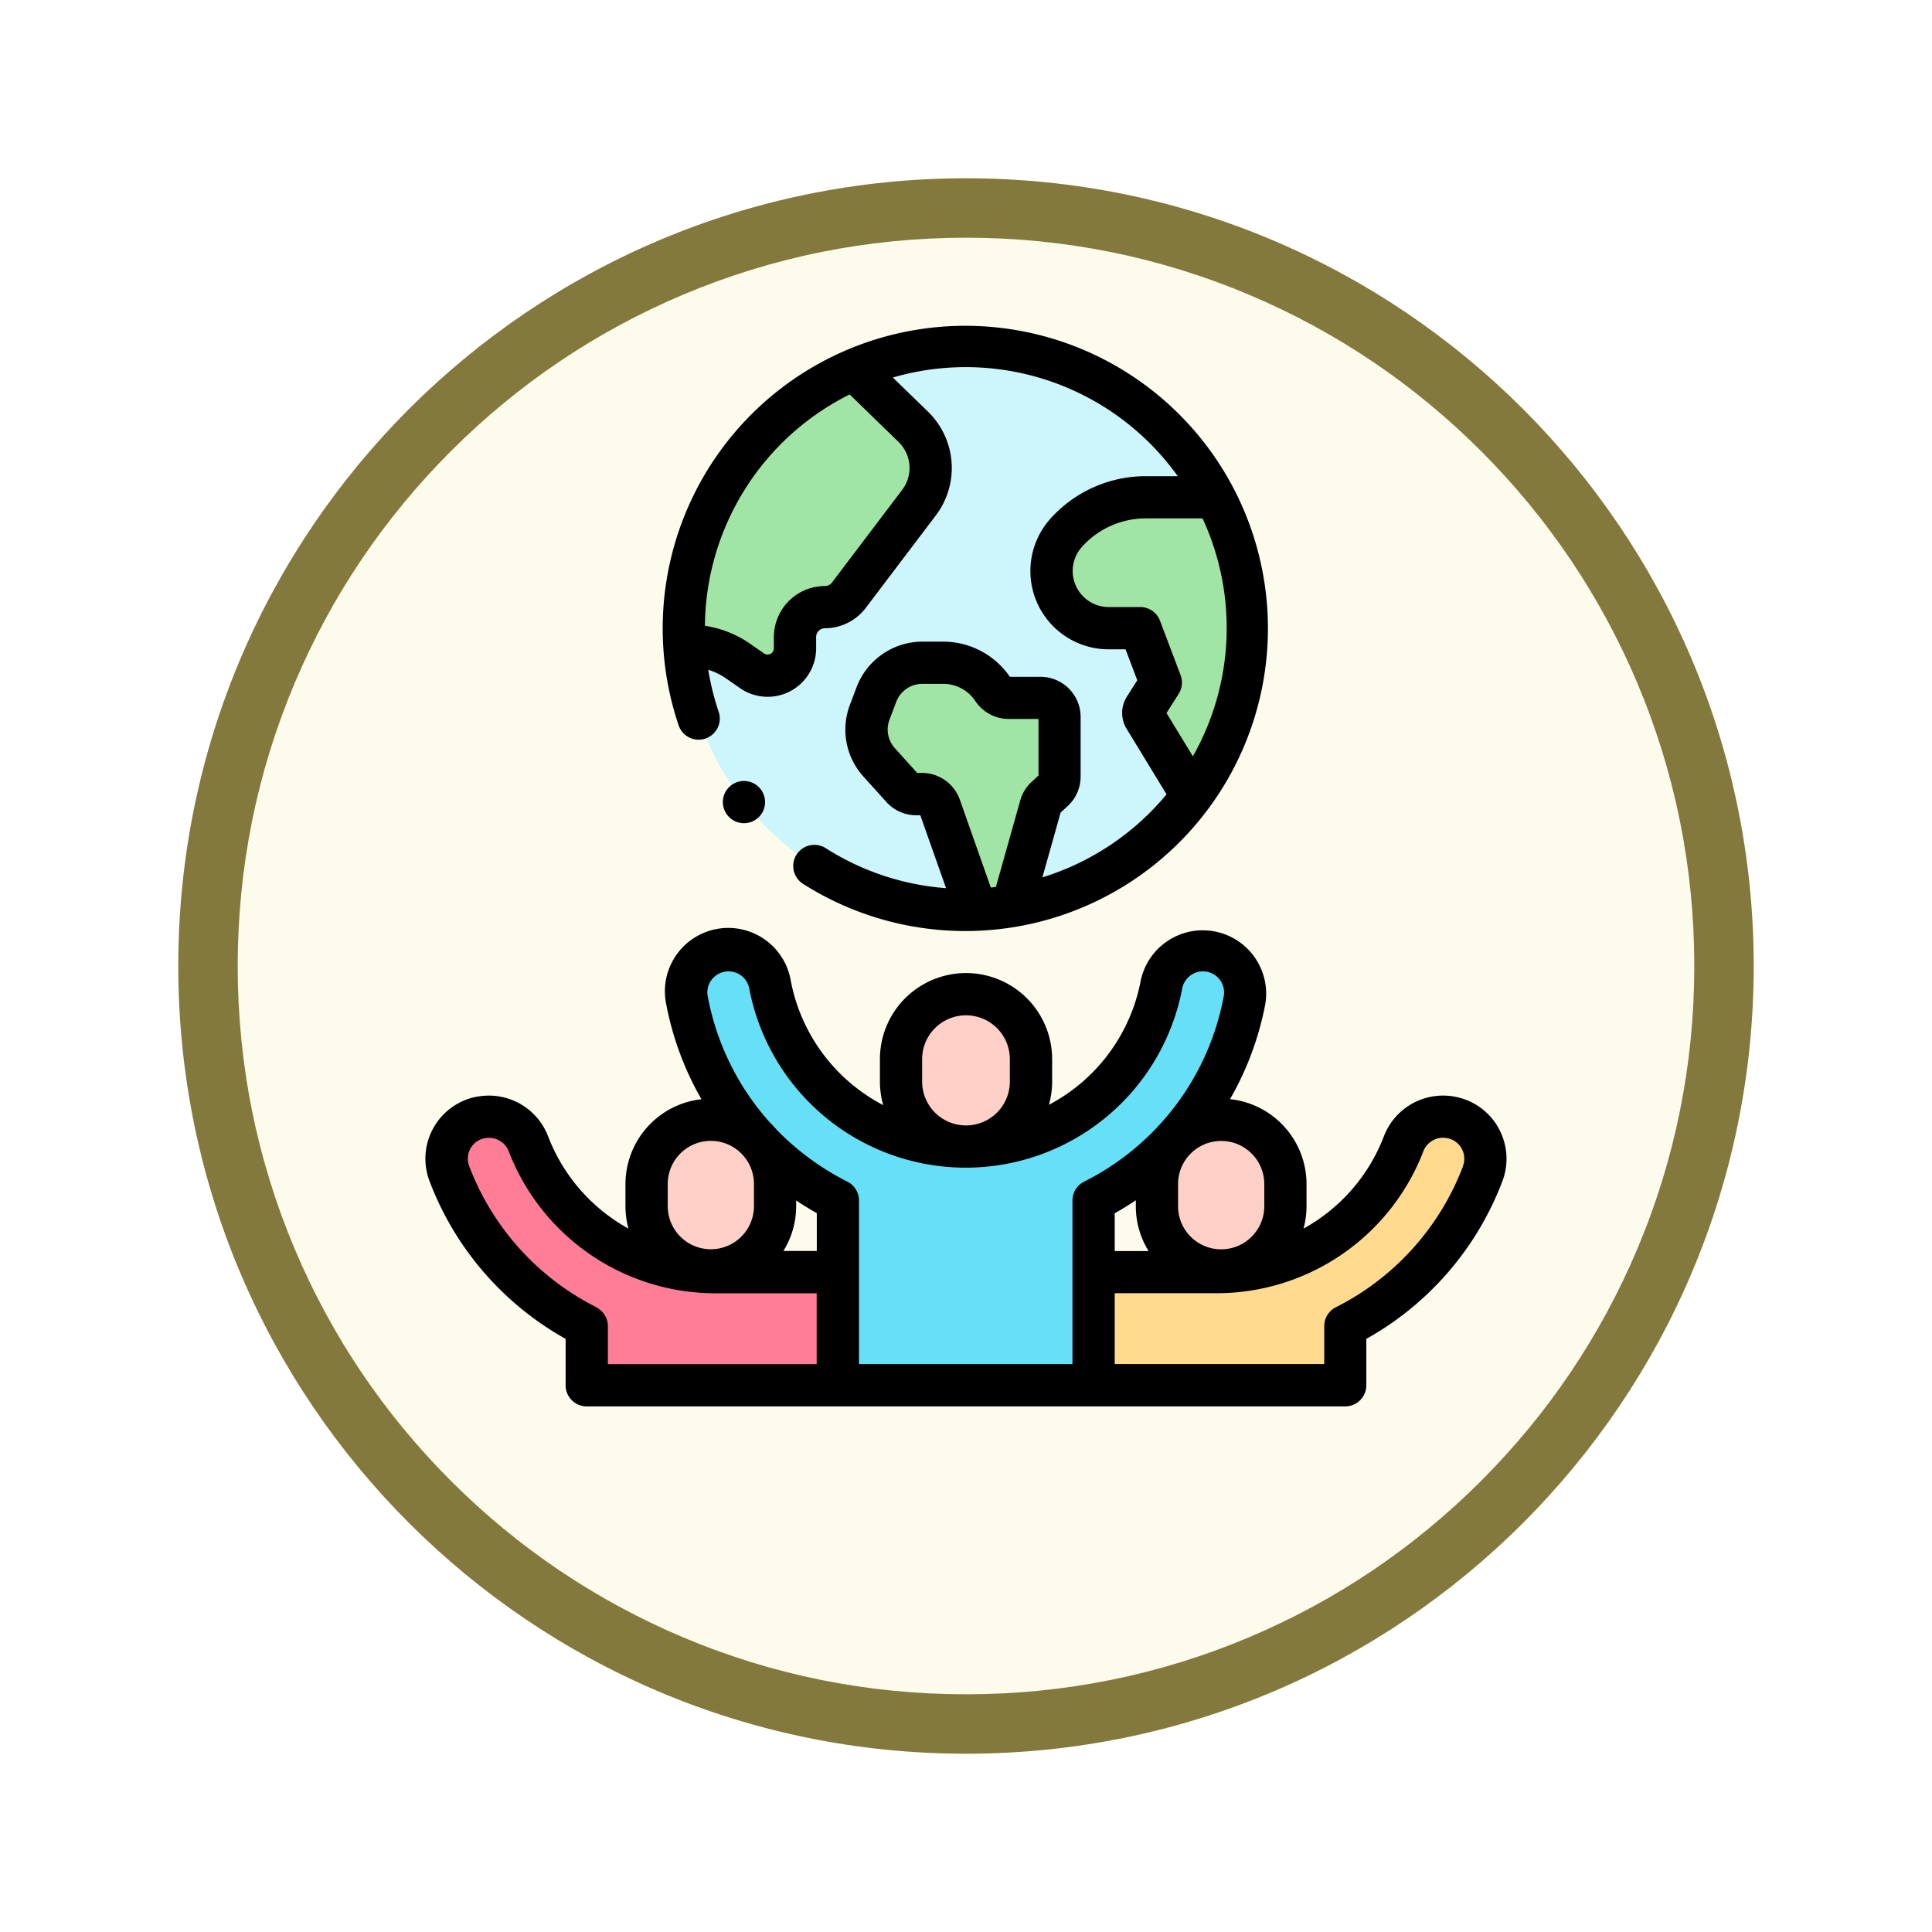 <svg xmlns="http://www.w3.org/2000/svg" xmlns:xlink="http://www.w3.org/1999/xlink" width="97.533" height="97.533" viewBox="0 0 97.533 97.533">
  <defs>
    <filter id="Trazado_982547" x="0" y="0" width="97.533" height="97.533" filterUnits="userSpaceOnUse">
      <feOffset dy="3" input="SourceAlpha"/>
      <feGaussianBlur stdDeviation="3" result="blur"/>
      <feFlood flood-opacity="0.161"/>
      <feComposite operator="in" in2="blur"/>
      <feComposite in="SourceGraphic"/>
    </filter>
  </defs>
  <g id="Grupo_1224767" data-name="Grupo 1224767" transform="translate(-190.967 -900)">
    <g id="Grupo_1203701" data-name="Grupo 1203701" transform="translate(199.967 906)">
      <g id="Grupo_1203355" data-name="Grupo 1203355" transform="translate(0)">
        <g id="Grupo_1202156" data-name="Grupo 1202156">
          <g id="Grupo_1177900" data-name="Grupo 1177900">
            <g id="Grupo_1172010" data-name="Grupo 1172010">
              <g id="Grupo_1171046" data-name="Grupo 1171046">
                <g id="Grupo_1148525" data-name="Grupo 1148525">
                  <g transform="matrix(1, 0, 0, 1, -9, -6)" filter="url(#Trazado_982547)">
                    <g id="Trazado_982547-2" data-name="Trazado 982547" transform="translate(9 6)" fill="#fdfbec">
                      <path d="M 39.767 78.033 C 34.6 78.033 29.589 77.022 24.872 75.027 C 20.315 73.099 16.223 70.34 12.708 66.825 C 9.193 63.31 6.434 59.218 4.507 54.661 C 2.512 49.944 1.5 44.933 1.5 39.767 C 1.5 34.6 2.512 29.589 4.507 24.872 C 6.434 20.315 9.193 16.223 12.708 12.708 C 16.223 9.193 20.315 6.434 24.872 4.507 C 29.589 2.512 34.6 1.5 39.767 1.5 C 44.933 1.5 49.944 2.512 54.661 4.507 C 59.218 6.434 63.31 9.193 66.825 12.708 C 70.34 16.223 73.099 20.315 75.027 24.872 C 77.022 29.589 78.033 34.6 78.033 39.767 C 78.033 44.933 77.022 49.944 75.027 54.661 C 73.099 59.218 70.34 63.31 66.825 66.825 C 63.31 70.34 59.218 73.099 54.661 75.027 C 49.944 77.022 44.933 78.033 39.767 78.033 Z" stroke="none"/>
                      <path d="M 39.767 3 C 34.802 3 29.987 3.972 25.456 5.888 C 21.079 7.74 17.146 10.391 13.769 13.769 C 10.391 17.146 7.74 21.079 5.888 25.456 C 3.972 29.987 3 34.802 3 39.767 C 3 44.731 3.972 49.546 5.888 54.077 C 7.74 58.455 10.391 62.387 13.769 65.765 C 17.146 69.142 21.079 71.793 25.456 73.645 C 29.987 75.562 34.802 76.533 39.767 76.533 C 44.731 76.533 49.546 75.562 54.077 73.645 C 58.455 71.793 62.387 69.142 65.765 65.765 C 69.142 62.387 71.793 58.455 73.645 54.077 C 75.562 49.546 76.533 44.731 76.533 39.767 C 76.533 34.802 75.562 29.987 73.645 25.456 C 71.793 21.079 69.142 17.146 65.765 13.769 C 62.387 10.391 58.455 7.74 54.077 5.888 C 49.546 3.972 44.731 3 39.767 3 M 39.767 0 C 61.729 0 79.533 17.804 79.533 39.767 C 79.533 61.729 61.729 79.533 39.767 79.533 C 17.804 79.533 0 61.729 0 39.767 C 0 17.804 17.804 0 39.767 0 Z" stroke="none" fill="#83793c"/>
                    </g>
                  </g>
                </g>
              </g>
            </g>
          </g>
        </g>
      </g>
    </g>
    <g id="mundo" transform="translate(212.341 916.4)">
      <g id="Grupo_1224754" data-name="Grupo 1224754" transform="translate(13.147 1.066)">
        <circle id="Elipse_12770" data-name="Elipse 12770" cx="14.236" cy="14.236" r="14.236" fill="#ccf5fc"/>
      </g>
      <g id="Grupo_1224765" data-name="Grupo 1224765" transform="translate(1.17 2.225)">
        <g id="Grupo_1224755" data-name="Grupo 1224755" transform="translate(32.664 37.748)">
          <path id="Trazado_1212851" data-name="Trazado 1212851" d="M316.4,382.694h6.248a10.066,10.066,0,0,0,9.4-6.462,2.131,2.131,0,0,1,2.383-1.351l.027.005a2.121,2.121,0,0,1,1.586,2.837,14.337,14.337,0,0,1-6.938,7.7V388.4H316.4Z" transform="translate(-316.404 -374.844)" fill="#ffda8f"/>
        </g>
        <g id="Grupo_1224756" data-name="Grupo 1224756" transform="translate(35.863 37.907)">
          <g id="XMLID_1188_">
            <path id="Trazado_1212852" data-name="Trazado 1212852" d="M349.642,376.336a3.243,3.243,0,0,1,3.243,3.243V380.7a3.243,3.243,0,0,1-6.486,0v-1.118A3.243,3.243,0,0,1,349.642,376.336Z" transform="translate(-346.399 -376.336)" fill="#ffd0c7"/>
          </g>
        </g>
        <g id="Grupo_1224757" data-name="Grupo 1224757" transform="translate(22.942 31.565)">
          <g id="XMLID_1186_">
            <path id="Trazado_1212853" data-name="Trazado 1212853" d="M228.518,316.863a3.281,3.281,0,0,0-3.28,3.28v1.131a3.28,3.28,0,0,0,6.561,0v-1.131A3.28,3.28,0,0,0,228.518,316.863Z" transform="translate(-225.238 -316.863)" fill="#ffd0c7"/>
          </g>
        </g>
        <g id="Grupo_1224758" data-name="Grupo 1224758" transform="translate(12.1 29.347)">
          <path id="Trazado_1212854" data-name="Trazado 1212854" d="M150.047,296.1a2.133,2.133,0,0,0-2.492,1.7,10.059,10.059,0,0,1-19.761,0,2.133,2.133,0,0,0-4.191.794,14.309,14.309,0,0,0,7.617,10.106v9.325h12.91V308.7a14.309,14.309,0,0,0,7.617-10.105,2.133,2.133,0,0,0-1.7-2.492Z" transform="translate(-123.565 -296.062)" fill="#66e0f7"/>
        </g>
        <g id="Grupo_1224762" data-name="Grupo 1224762" transform="translate(11.978)">
          <g id="Grupo_1224759" data-name="Grupo 1224759" transform="translate(18.564 6.479)">
            <path id="Trazado_1212855" data-name="Trazado 1212855" d="M304.793,81.622h-3.538a5.387,5.387,0,0,0-4.014,1.795,2.888,2.888,0,0,0,2.152,4.813h1.586l1.107,2.926a1.616,1.616,0,0,0-.513,2.2l1.978,3.248.184-.075a14.244,14.244,0,0,0,1.057-14.907Z" transform="translate(-296.505 -81.622)" fill="#a0e5a5"/>
          </g>
          <g id="Grupo_1224760" data-name="Grupo 1224760">
            <path id="Trazado_1212856" data-name="Trazado 1212856" d="M122.42,33.946c0,.3.01.6.029.893h.218a4.39,4.39,0,0,1,2.5.785l.694.482a1.381,1.381,0,0,0,2.169-1.134V34.4a1.511,1.511,0,0,1,1.511-1.511,1.511,1.511,0,0,0,1.2-.6l3.546-4.68a2.9,2.9,0,0,0-.29-3.825l-2.983-2.92A14.239,14.239,0,0,0,122.42,33.946Z" transform="translate(-122.42 -20.869)" fill="#a0e5a5"/>
          </g>
          <g id="Grupo_1224761" data-name="Grupo 1224761" transform="translate(9.226 14.833)">
            <path id="Trazado_1212857" data-name="Trazado 1212857" d="M214.422,172.3l-1.785-5.064a.96.96,0,0,0-.905-.641h-.284a.96.96,0,0,1-.713-.317l-1.159-1.286a2.473,2.473,0,0,1-.475-2.531l.34-.9a2.473,2.473,0,0,1,2.312-1.6H212.8a3.025,3.025,0,0,1,2.517,1.347.96.96,0,0,0,.8.427h1.6a.96.96,0,0,1,.96.96v3.01a.96.96,0,0,1-.311.707l-.375.343a.96.96,0,0,0-.275.447l-1.375,4.883Z" transform="translate(-208.94 -159.966)" fill="#a0e5a5"/>
          </g>
        </g>
        <g id="Grupo_1224763" data-name="Grupo 1224763" transform="translate(0 37.748)">
          <path id="Trazado_1212858" data-name="Trazado 1212858" d="M29.883,382.694H23.634a10.067,10.067,0,0,1-9.4-6.462,2.131,2.131,0,0,0-2.383-1.351l-.027.005a2.121,2.121,0,0,0-1.586,2.837,14.337,14.337,0,0,0,6.938,7.7V388.4h12.7Z" transform="translate(-10.102 -374.844)" fill="#ff7d97"/>
        </g>
        <g id="Grupo_1224764" data-name="Grupo 1224764" transform="translate(10.097 37.907)">
          <g id="XMLID_1031_">
            <path id="Trazado_1212859" data-name="Trazado 1212859" d="M108.024,376.336a3.243,3.243,0,0,0-3.243,3.243V380.7a3.243,3.243,0,1,0,6.486,0v-1.118A3.243,3.243,0,0,0,108.024,376.336Z" transform="translate(-104.781 -376.336)" fill="#ffd0c7"/>
          </g>
        </g>
      </g>
      <g id="Grupo_1224766" data-name="Grupo 1224766" transform="translate(0.103 0)">
        <path id="Trazado_1212860" data-name="Trazado 1212860" d="M54.273,296.09a3.176,3.176,0,0,0-2.184-1.572l-.029-.006a3.2,3.2,0,0,0-3.578,2.019,8.993,8.993,0,0,1-4.05,4.642,4.3,4.3,0,0,0,.151-1.13v-1.118a4.315,4.315,0,0,0-3.862-4.286A15.408,15.408,0,0,0,42.5,289.85a3.2,3.2,0,0,0-6.287-1.191,8.974,8.974,0,0,1-4.635,6.265,4.331,4.331,0,0,0,.163-1.173V292.62a4.347,4.347,0,1,0-8.694,0v1.131a4.333,4.333,0,0,0,.167,1.189,8.975,8.975,0,0,1-4.667-6.281,3.2,3.2,0,1,0-6.287,1.191,15.415,15.415,0,0,0,1.777,4.792,4.315,4.315,0,0,0-3.836,4.283v1.118a4.3,4.3,0,0,0,.151,1.13,8.993,8.993,0,0,1-4.05-4.642,3.2,3.2,0,0,0-3.579-2.018l-.026,0A3.187,3.187,0,0,0,.311,298.78a15.345,15.345,0,0,0,6.869,7.96v2.343a1.067,1.067,0,0,0,1.066,1.066h38.29a1.067,1.067,0,0,0,1.066-1.066V306.74a15.345,15.345,0,0,0,6.869-7.96,3.182,3.182,0,0,0-.2-2.69Zm-11.822,2.835v1.118a2.176,2.176,0,1,1-4.353,0v-1.118a2.176,2.176,0,0,1,4.353,0Zm-5.841,3.381H34.9V300.4q.546-.307,1.066-.658v.3A4.283,4.283,0,0,0,36.61,302.306ZM25.178,292.62a2.214,2.214,0,1,1,4.428,0v1.131a2.214,2.214,0,0,1-4.428,0Zm-10.657-3.966a1.066,1.066,0,0,1,1.929.4,11.125,11.125,0,0,0,21.857,0,1.067,1.067,0,0,1,1.246-.849h0a1.066,1.066,0,0,1,.849,1.246,13.156,13.156,0,0,1-7.05,9.352,1.066,1.066,0,0,0-.585.952v8.259H21.99v-8.259a1.067,1.067,0,0,0-.585-.952,13.359,13.359,0,0,1-3.586-2.637,4.346,4.346,0,0,0-.329-.352,13.154,13.154,0,0,1-3.135-6.364,1.059,1.059,0,0,1,.166-.8Zm4.3,11.1q.507.34,1.039.639v1.909H18.174a4.283,4.283,0,0,0,.644-2.264v-.285Zm-6.486-.833a2.176,2.176,0,0,1,4.353,0v1.118a2.176,2.176,0,1,1-4.353,0Zm-3.6,6.223a13.226,13.226,0,0,1-6.422-7.125,1.054,1.054,0,0,1,.789-1.411l.026,0a1.068,1.068,0,0,1,1.188.684A11.182,11.182,0,0,0,14.7,304.439h5.155v3.577H9.314V306.1a1.067,1.067,0,0,0-.585-.952Zm43.75-7.125a13.226,13.226,0,0,1-6.422,7.125,1.066,1.066,0,0,0-.585.952v1.916H34.9v-3.577h5.182a11.182,11.182,0,0,0,10.393-7.148,1.067,1.067,0,0,1,1.187-.684l.029.006a1.054,1.054,0,0,1,.788,1.411Z" transform="translate(-0.103 -255.55)"/>
        <path id="Trazado_1212861" data-name="Trazado 1212861" d="M114.578,20.883a1.066,1.066,0,0,0,.668-1.352,13.072,13.072,0,0,1-.525-2.119,3.322,3.322,0,0,1,.908.444l.695.483a2.447,2.447,0,0,0,3.843-2.01v-.568a.446.446,0,0,1,.445-.445,2.592,2.592,0,0,0,2.055-1.021l3.546-4.68a3.966,3.966,0,0,0-.4-5.234l-1.774-1.723a13.163,13.163,0,0,1,14.384,4.981H136.8a6.461,6.461,0,0,0-4.809,2.15,3.954,3.954,0,0,0,2.947,6.591h.85l.591,1.562-.522.823a1.533,1.533,0,0,0-.015,1.628l2.015,3.309a13.209,13.209,0,0,1-6.269,4.191l.922-3.273.352-.323a2.031,2.031,0,0,0,.657-1.494v-3.01a2.028,2.028,0,0,0-2.026-2.026h-1.546a4.083,4.083,0,0,0-3.372-1.775h-1.051a3.557,3.557,0,0,0-3.31,2.286l-.34.9a3.525,3.525,0,0,0,.68,3.623l1.159,1.286a2.029,2.029,0,0,0,1.505.67h.208l1.3,3.68a13.106,13.106,0,0,1-6.075-2.019,1.066,1.066,0,0,0-1.147,1.8,15.277,15.277,0,1,0-6.278-8,1.066,1.066,0,0,0,1.352.668Zm10.69,1.737-1.127-1.251a1.4,1.4,0,0,1-.27-1.439l.34-.9a1.413,1.413,0,0,1,1.315-.908h1.051a1.955,1.955,0,0,1,1.63.873,2.022,2.022,0,0,0,1.686.9h1.5v2.856l-.34.312a2.025,2.025,0,0,0-.581.944l-1.231,4.372-.255.027-1.565-4.438A2.029,2.029,0,0,0,125.5,22.62Zm13.917-.84-1.33-2.184.611-.963a1.066,1.066,0,0,0,.1-.949l-1.04-2.749a1.066,1.066,0,0,0-1-.689h-1.586a1.821,1.821,0,0,1-1.357-3.036,4.326,4.326,0,0,1,3.22-1.439h2.871a13.149,13.149,0,0,1-.487,12.009ZM121.86,3.512l2.469,2.4a1.831,1.831,0,0,1,.183,2.416l-3.546,4.68a.447.447,0,0,1-.355.176,2.581,2.581,0,0,0-2.578,2.578v.568a.315.315,0,0,1-.494.258l-.695-.483a5.43,5.43,0,0,0-2.292-.914A13.184,13.184,0,0,1,121.86,3.512Z" transform="translate(-100.443 0)"/>
        <circle id="Elipse_12771" data-name="Elipse 12771" cx="1.066" cy="1.066" r="1.066" transform="translate(15.014 23.026)"/>
      </g>
    </g>
  </g>
</svg>
